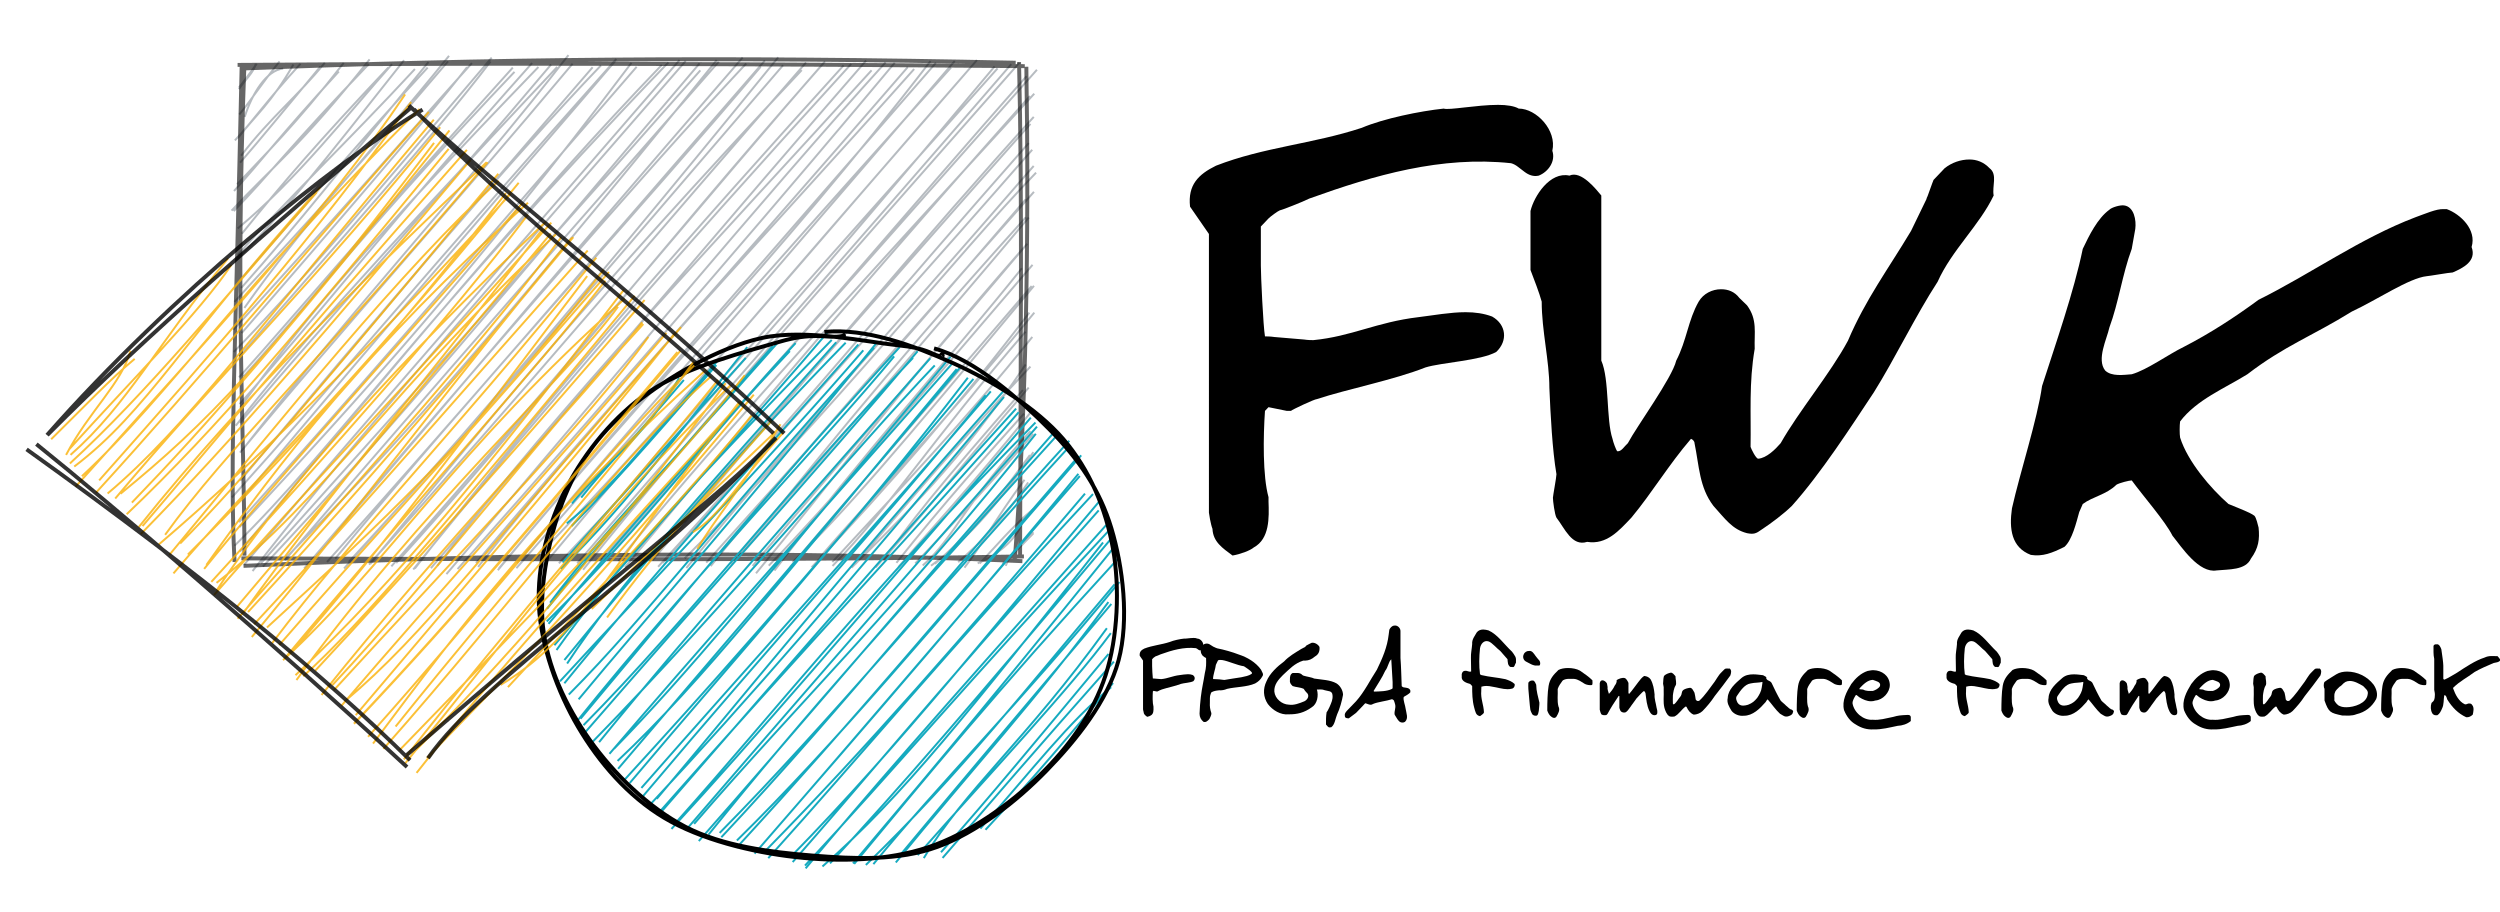 <?xml version="1.0" encoding="UTF-8" standalone="no"?>
<svg
   inkscape:export-ydpi="600"
   inkscape:export-xdpi="600"
   inkscape:version="1.1.1 (1:1.1+202109281949+c3084ef5ed)"
   sodipodi:docname="fwk_logo.svg"
   id="svg34"
   height="229.601"
   width="629.344"
   viewBox="0 0 629.344 229.601"
   version="1.1"
   xmlns:inkscape="http://www.inkscape.org/namespaces/inkscape"
   xmlns:sodipodi="http://sodipodi.sourceforge.net/DTD/sodipodi-0.dtd"
   xmlns="http://www.w3.org/2000/svg"
   xmlns:svg="http://www.w3.org/2000/svg"
   xmlns:rdf="http://www.w3.org/1999/02/22-rdf-syntax-ns#"
   xmlns:cc="http://creativecommons.org/ns#"
   xmlns:dc="http://purl.org/dc/elements/1.1/"><defs
   id="defs43" />
<sodipodi:namedview
   pagecolor="#ffffff"
   bordercolor="#666666"
   borderopacity="1"
   objecttolerance="10"
   gridtolerance="10"
   guidetolerance="10"
   inkscape:pageopacity="0"
   inkscape:pageshadow="2"
   inkscape:window-width="1813"
   inkscape:window-height="812"
   id="namedview36"
   showgrid="false"
   fit-margin-top="0"
   fit-margin-left="0"
   fit-margin-right="0"
   fit-margin-bottom="0"
   inkscape:zoom="1.8101934"
   inkscape:cx="341.39999"
   inkscape:cy="146.66941"
   inkscape:window-x="107"
   inkscape:window-y="144"
   inkscape:window-maximized="0"
   inkscape:current-layer="svg34"
   inkscape:pagecheckerboard="0" />
<!-- svg-source:excalidraw -->
<!-- payload-type:application/vnd.excalidraw+json -->
<!-- payload-version:2 -->
<!-- payload-start -->



eyJ2ZXJzaW9uIjoiMSIsImVuY29kaW5nIjoiYnN0cmluZyIsImNvbXByZXNzZWQiOnRydWUsImVuY29kZWQiOiJ4nM2VW0/bMFx1MDAxNMff+Vx1MDAxNFX2iiC+5GLeRmnRXHUwMDA0Y1xiXHUwMDFlypgm5CZu4+FcXFx1MDAxNDu0XHUwMDE54rvPcaBOu3QwsbHlwZLPxX/7+Jfj+53BwFF1wZyDgcOWXHUwMDExXHUwMDE1PC7pwtlt7HeslDzPtFx1MDAwYpq5zKsyMpGJUoU82N+3XHUwMDE5e1GetllMsJRlSuq4L3o+XHUwMDE43Juxo1OySNFsLphJMC4rXHUwMDA1XHUwMDAw2rSe5ZmRXHUwMDA1XHUwMDAwQlxmXGJcdTAwMDDBKoLLI62nWKzdMyoks57G5Fx1MDAwMD6Wi3pcdTAwMTSUp+r65nw5gtc3xyMrO+NCXFyqWrSHolFSlZ1NSVXmt2zCY5U06lx1MDAxYvZVnsx1XHRsVplX8yRjUq7l5Fx1MDAwNY24qrXNd1fGtlxiXHUwMDA3XHUwMDAza1k2XHUwMDAxvq1Ak1x1MDAwMD1vQ3qYi7xspN+55rPiU1x1MDAxYd3O9Vx1MDAwZbLYxoR+yIhvY1x1MDAxNk9cdTAwMDdcIraOXHTj80Q1Roj3SPezMZKZMlx1MDAwM1x1MDAxN2HPxVx1MDAwNNvDNYrFh9hcXPnXzTIltCxcdTAwMWXL4chm0tlts9FRy8tTuvE97PaTw4TghezlXHUwMDA2Q7iNXHUwMDFijFx1MDAwMkT0nsmLsfmU1uNJRNKbfHh1Nz7D1dXxcPhvsVx1MDAwMe5z3OhDrnGDIHpcdTAwMTU3wKN0OuvhXHUwMDA2e9tcdTAwMTCxXHUwMDE4IfhcdTAwMWNGxHchwVx1MDAxOHtvj5FiS9XHXHUwMDEwJGBcdTAwMWJDui1phDDwXt57jk69yP2YTT9XXHUwMDE3UMxKmi6uz/D/XHUwMDBlUVx1MDAxOFx1MDAwNmtcdTAwMTBBTF5cdTAwMDXRtuZcdTAwMDNDv4eawN/EhLguhCHptMQ/SYm9jDxTl/y7uWlcdTAwMTTu+Vx1MDAwMPtcYrdcdTAwMDNCa1FjmnJRr9XX4KRcdTAwMDXHk5NuMSRcdTAwMTM8Myt2fsQm9r3g81x1MDAwNjdHsNk6h4rr93TlVnnh/JLjmNM0z+Ledlxi/K0oey50XHUwMDEx+J1n9KK6+HayOKxOg2lQXHUwMDFj1/KEj+Tk7VCGPSiHzz6jYONcdTAwMTn1X/eMzujUdb2edlx1MDAxOPb1P/8nkkHgIVx1MDAxNIbQI39cdTAwMDXlXHUwMDE2XHUwMDE0PZqFXHUwMDFjWlx1MDAxNJeKqqYsLTZajMePiGeVXHUwMDEw7WLOXHUwMDFkZ4vDvtOar8HvYefhXHUwMDA3ZXGQfiJ9<!-- payload-end -->
<g
   stroke-opacity="0.6"
   fill-opacity="0.6"
   transform="translate(60,16)"
   id="g12">
  <path
     d="M 0,0 C 0,0 0,0 0,0 M 0,0 C 0,0 0,0 0,0 M 0.136,6.451 C 1.345,4.489 4.098,2.03 4.355,0.049 M 0.127,6.059 C 1.174,4.842 2.293,3.166 4.634,0.056 M 1.595,13.432 C 3.457,7.557 7.053,1.701 11.286,1.255 M 0.229,12.824 C 3.383,9.029 5.61,5.392 10.38,-0.538 M -0.084,18.717 C 4.394,12.912 8.257,10.003 13.863,0.236 M -0.862,19.343 C 4.238,13.824 6.887,9.637 15.646,0.054 M 0.7,23.185 C 8.185,13.407 15.156,8.033 21.759,-0.204 M 0.446,24.945 C 5.97,18.573 11.265,12.058 20.651,0.748 M -1.09,32.083 C 5.906,24.436 9.809,18.87 25.305,1.991 M -0.32,30.393 C 6.216,23.387 14.397,15.432 26.533,-0.168 M -1.709,37.019 C 8.255,26.26 15.703,20.843 33.04,-1.053 M -1.168,37.143 C 7.171,28.705 13.722,19.979 32.858,0.138 M -0.165,41.515 C 14.889,29.046 27.523,12.737 38.683,0.157 M 0.881,42.838 C 11.352,29.86 19.893,19.896 37.771,0.983 M -0.13,48.205 C 11.61,34.729 27.477,19.758 44.446,1.383 M -0.707,49.598 C 10.967,38.167 20.734,25.725 41.717,-0.838 M 0.72,56.492 C 14.871,40.626 27.435,24.551 47.852,-0.367 M 1.083,53.771 C 15.767,36.967 31.251,18.755 47.661,1.015 M 1.513,61.524 C 16.236,40.563 32.084,23.937 53.038,-1.945 M -0.964,60.006 C 9.552,48.198 21.894,35.738 52.803,-0.573 M 0.842,67.845 C 22.282,43.076 46.545,15.142 57.575,0.917 M -1.232,66.992 C 23.058,40.537 45.617,14.457 58.803,-0.113 M -1.144,72.598 C 13.773,57.336 29.262,39.057 63.779,-1.496 M 0.224,73.764 C 25.216,44.863 49.353,18.124 63.491,-0.507 M 1.354,78.73 C 17.93,60.287 35.108,38.189 69.521,2.096 M 0.183,78.99 C 16.24,61.032 31.881,42.184 69.094,1.011 M 0.443,86.64 C 16.534,64.356 31.406,46.594 75.541,0.867 M 0.315,85.723 C 20.605,62.842 38.819,39.213 73.949,-0.125 M -0.653,91.163 C 14.112,72.338 31.295,52.897 80.264,0.856 M 0.405,90.47 C 23.94,62.686 49.018,35.51 78.726,0.253 M 1.067,97.214 C 27.518,63.188 57.854,30.439 83.103,-2.127 M 0.41,97.94 C 26.083,66.853 53.389,36.802 84.144,0.04 M 0.473,104.999 C 33.361,65.665 68.62,24.011 91.284,0.471 M 0.962,104.338 C 25.27,75.758 47.727,48.798 89.19,0.931 M -1.603,109.212 C 24.138,80.61 46.77,53.082 95.149,-1.153 M 0.871,109.661 C 37.017,66.241 75.007,22.691 94.839,-0.592 M 0.292,116.688 C 30.561,84.115 59.115,52.665 98.971,-0.186 M 0.181,115.45 C 25.998,86.76 51.072,57.664 100.273,0.816 M -0.961,121.383 C 24.661,96.257 45.349,65.1 108.268,-0.295 M 0.394,122.852 C 37.701,77.775 75.048,33.092 106.595,0.352 M 3.58,127.762 C 23.822,101.715 47.064,74.619 112.616,-0.653 M 1.497,126.109 C 25.827,97.334 51.845,67.574 111.057,-0.865 M 5.722,125.772 C 46.793,79.962 87.731,34.087 116.302,1.714 M 6.184,126.626 C 38.503,92.33 68.988,55.366 116.113,-0.047 M 11.582,124.801 C 36.87,99.278 60.3,73.652 120.419,-0.87 M 11.701,125.021 C 37.439,95.077 62.061,66.537 120.925,-0.436 M 18.896,124.578 C 45.385,94.106 71.997,61.843 126.964,-1.53 M 16.561,127.118 C 59.097,77.398 101.201,28.429 127.859,-0.018 M 24.392,124.6 C 60.19,81.294 102.429,35.303 131.487,0.815 M 22.326,125.47 C 53.547,90.616 86.043,52.753 132.552,-0.765 M 26.606,127.108 C 51.612,99.133 76.497,71.514 135.909,-1.574 M 27.828,125.425 C 65.786,84.206 103.675,39.19 137.128,0.426 M 33.193,125.985 C 61.903,91.167 87.59,59.262 141.832,1.646 M 32.885,126.125 C 70.68,84.031 106.587,41.292 142.915,-0.268 M 39.739,125.732 C 72.668,89.534 102.762,50.519 147.352,-0.127 M 38.522,126.57 C 80.9,78.622 121.502,29.32 147.667,-0.53 M 44.42,127.126 C 77.883,83.707 115.798,40.802 152.372,0.463 M 44.032,127.366 C 75.568,88.341 106.873,52.031 154.283,0.092 M 50.089,126.415 C 82.918,83.648 118.356,46.891 159.414,1.7 M 48.476,127.026 C 86.702,82.607 125.345,36.784 158.022,-0.746 M 52.38,128.525 C 92.022,82.147 131.992,33.85 162.931,-0.301 M 55.186,127.258 C 98.742,78.261 142.219,27.422 165.226,-0.194 M 60.355,126.714 C 95.25,82.308 135.011,40.905 170.123,1.384 M 59.822,125.721 C 87.469,92.716 116.305,61.327 168.534,0.869 M 65.322,127.543 C 98.315,87.252 135.978,49.234 174.242,-0.618 M 65.596,127.087 C 91.848,95.48 119.602,64.262 175.607,-0.182 M 70.144,125.781 C 96.684,93.809 125.453,61.069 179.412,1.001 M 69.988,127.037 C 110.106,81.399 149.484,35.171 180.341,-0.639 M 74.054,125.378 C 110.073,88.197 143.998,46.942 185.94,-0.869 M 75.963,127.334 C 116.179,79.034 156.6,32.935 185.589,-0.476 M 81.966,126.362 C 104.326,98.752 126.137,73.941 191.124,1.218 M 80.696,125.809 C 109.884,94.91 137.125,64.356 190.379,0.728 M 85.291,125.822 C 122.311,82.874 158.227,42.278 194.57,0.162 M 86.784,127.435 C 114.947,92.4 142.479,61.148 196.631,-0.225 M 91.242,124.797 C 123.187,89.812 157.598,50.401 201.035,1.56 M 90.969,126.322 C 131.722,80.428 171.504,33.641 198.411,3.185 M 95.655,125.262 C 117.634,98.173 142.043,71.337 200.364,7.583 M 97.354,126.78 C 130.597,86.876 164.528,47.164 199.271,8.174 M 104.295,125.018 C 139.738,82.981 175.481,40.622 200.238,13.428 M 102.124,125.319 C 132.573,91.357 162.813,56.358 199.406,15.185 M 105.674,126.677 C 137.613,91.707 164.851,58.654 198.959,20.024 M 106.764,125.711 C 142.526,86.697 177.464,47.328 199.843,21.704 M 112.357,124.553 C 149.622,87.675 181.171,47.78 200.821,27.462 M 112.777,126.991 C 139.97,93.863 167.121,64.059 200.22,25.774 m -82.438,99.869 c 20.404,-22.749 40.279,-44.585 80.427,-91.445 m -79.306,92.325 c 23.425,-29.124 47.248,-55.507 81.385,-94.23 m -74.723,92.229 C 143.346,102.929 159.59,81.552 198.25,38.702 M 123.839,125.987 C 149.317,96.963 175.579,66.635 198.973,38.761 m -68.654,89.563 c 18.23,-21.934 37.306,-47.758 67.308,-81.879 m -68.17,80.017 c 24.711,-29.362 49.997,-58.353 69.139,-81.107 m -63.634,82.283 c 22.061,-29.091 44.685,-54.157 62.277,-76.097 M 133.52,126.406 C 149.947,109.51 164.369,92.132 199.931,50.667 m -60.399,74.817 c 12.756,-12.246 25.812,-27.409 60.756,-69.531 m -61.381,70.779 c 23.214,-27.419 45.358,-52.602 60.804,-70.724 m -53.213,68.203 c 14.487,-16.949 28.266,-30.136 53.881,-61.513 m -56.054,64.103 c 19.448,-20.483 38.229,-42.234 54.798,-64.102 m -49.549,63.778 c 14.62,-14.986 25.509,-32.342 48.598,-58.98 M 149.532,125.488 c 16.561,-18.001 33.084,-35.077 50.34,-56.668 m -45.499,58.077 c 13.382,-13.291 27.143,-26.33 43.825,-51.145 m -42.798,50.18 c 12.822,-15.008 24.641,-29.189 44.004,-49.652 m -36.901,48.971 c 5.416,-8.444 13.807,-18.836 35.008,-43.05 m -37.102,44.634 c 10.517,-11.303 20.003,-23.703 38.551,-45.268 m -33.3,44.115 c 11.113,-14.05 24.845,-29.495 32.125,-37.561 m -31.629,38.63 c 8.588,-9.942 17.144,-19 33.929,-39.714 m -27.8,39.314 c 7.838,-6.819 11.181,-16.503 27.124,-33.827 M 170.41,125.837 c 8.095,-8.524 15.917,-16.714 29.712,-32.622 m -25.748,33.196 c 10.106,-7.313 17.826,-16.775 25.764,-28.595 m -24.804,28.107 c 6.191,-5.496 11.072,-9.691 23.94,-27.38 m -16.482,28.367 c 4.255,-5.5 7.526,-11.891 15.119,-22.137 m -16.707,20.732 c 6.222,-5.365 11.654,-11.145 17.626,-20.059 M 186.122,125.806 c 6.82,-2.875 11.302,-8.12 11.469,-11.708 m -10.956,11.754 c 3.807,-4.04 8.221,-9.347 13.536,-13.761 m -6.994,14.355 c 0.798,-2.27 3.012,-4.912 7,-8.441 m -7.848,7.972 c 2.727,-2.219 5.021,-4.962 7.788,-7.677"
     stroke="#868e96"
     stroke-width="0.5"
     fill="none"
     id="path8" />
  <path
     d="M 0.402,1.262 C 61.886,-1.189 122.329,-1.799 195.687,-0.206 M -0.19,0.339 C 43.873,0.036 85.133,-0.247 197.976,0.656 m 0.393,0.149 C 199.079,43.885 198.269,88.786 195.461,124.884 M 196.532,-0.371 C 197.337,34.783 196.931,67.336 196.79,124.276 m 0.581,0.991 C 124.762,121.903 48.769,124.278 1.302,126.447 M 197.76,124.075 c -52.007,0.827 -103.847,0.852 -196.994,0.487 M 1.539,123.875 C 1.466,90.924 -0.749,60.263 1.538,-0.08 M -0.956,125.471 C -2.216,100.52 -0.725,73.137 0.841,0.47"
     stroke="#000000"
     stroke-width="1"
     fill="none"
     id="path10" />
</g>
<g
   transform="translate(136,84)"
   id="g18">
  <path
     d="m 27.486,14.618 c 0,0 0,0 0,0 m 0,0 c 0,0 0,0 0,0 M 7.988,42.746 C 15.178,33.686 26,26.599 34.956,11.178 M 10.317,41.263 C 16.841,33.042 22.69,27.554 36.151,11.655 M 6.679,47.757 C 18.02,38.497 25.001,30.001 44.525,6.971 M 7.892,48.432 C 21.155,35.019 33.92,19.887 44.341,7.907 M 5.166,59.21 C 22.603,42.27 36.658,22.533 52.109,3.376 M 5.64,57.597 C 18.398,42.92 32.277,27.86 51.734,6.092 M 2.487,67.724 C 15.795,49.799 32.678,33.109 59.601,2.466 M 1.704,69.252 C 14.687,52.881 28.983,36.872 58.517,3.112 M 1.642,72.435 C 25.848,48.701 44.266,23.651 64.294,2.363 M 2.086,73.03 C 23.539,47.587 45.498,22.768 62.831,4.382 M 4.095,79.637 C 17.103,61.361 33.892,42.137 73.375,1.578 M 3.561,78.426 C 28.231,49.351 54.642,20.595 72.677,-0.748 M 6.771,83.035 C 20.074,62.89 36.321,45.048 74.504,2.167 M 6.079,82.154 C 28.611,54.407 53.149,26.538 76.891,2.272 M 4.968,87.515 C 31.754,58.431 57.748,31.531 81.327,4.184 M 6.074,88.006 C 26.102,63.331 48.207,38.819 80.075,2.728 M 9.662,92.047 C 26.19,72.033 45.929,50.301 84.519,2.503 M 7.189,90.847 C 27.319,70.61 44.801,46.838 84.038,3.559 M 8.98,97.897 C 39.85,59.514 71.42,27.109 89.093,5.715 M 10.147,96.925 C 35.757,66.321 59.331,37.382 90.513,3.356 M 10.888,98.555 C 37.505,71.667 60.829,40.822 93.836,6.092 M 10.844,100.89 C 40.605,66.557 69.481,34.688 95.003,4.406 M 13.252,102.668 C 47.2,67.901 79.018,29.205 99.311,7.989 M 14.823,102.821 C 38.874,73.217 65.508,43.446 98.184,6.2 M 18.587,104.485 C 36.461,86.185 53.726,65.325 103.294,5.801 M 17.424,105.766 C 39.367,80.089 60.658,56.215 103.753,7.477 M 19.467,107.554 C 41.102,87.198 59.727,62.903 104.836,8.906 M 19.602,109.531 C 42.689,82.358 66.541,54.719 105.892,8.264 M 22.52,113.127 C 50.833,79.575 79.223,48.1 107.64,11.087 M 21.327,112.181 C 40.763,90.895 61.435,68.078 109.052,11.389 M 25.903,116.383 C 57.739,78.585 87.259,46.2 112.119,15.473 M 25.464,114.355 C 53.164,82.723 82.452,50.707 113.422,14.518 M 29.326,117.1 C 51.266,91.173 72.753,64.003 116.807,14.229 M 27.212,119.032 C 52.994,91.45 76.356,64.339 116.741,15.939 M 30.089,120.332 C 63.597,82.209 99.173,44.363 120.452,19.759 M 30.535,120.301 C 64.142,81.6 97.189,43.651 119.796,18.856 M 34.548,122.621 C 59,95.291 80.964,66.789 124.669,22.362 M 33.04,124.67 C 54.628,101.145 74.263,78.242 123.489,21.14 M 38.74,123.398 C 64.029,94.078 93.045,65.437 124.754,25.203 M 37.012,124.556 C 60.217,97.623 82.357,71.979 125.051,23.397 M 39.916,127.723 C 63.678,100.92 85.037,75.098 129.001,25.217 M 42.347,126.124 C 66.236,96.389 92.24,67.335 129.764,25.96 M 45.164,125.681 C 72.822,97.689 99.172,65.464 133.507,28.082 M 45.583,126.77 C 76.961,93.308 106.394,56.118 133.177,26.961 M 49.505,127.581 C 74.48,103.06 97.95,74.726 136.177,30.627 M 49.404,129.422 C 78.51,97.74 103.557,67.826 135.515,30.829 M 53.953,130.895 C 84.419,95.899 111.326,64.67 135.472,35.284 M 55.104,129.565 C 85.823,94.295 115.634,59.002 135.835,35.836 M 56.922,129.947 C 81.837,104.562 105.571,77.391 137.13,40.265 M 57.405,132.031 C 80.902,105.987 101.913,80.504 139.149,40.373 M 62.915,131.836 C 91.005,103.225 115.925,71.444 140.912,42.01 M 63.543,133.007 C 79.214,115.251 94.465,96.396 140.579,44.486 M 66.647,133.899 C 88.636,110.271 108.467,86.673 143.325,49.376 M 66.808,134.601 C 81.948,116.463 96.819,99.344 142.489,48.156 M 71.046,134.122 C 91.56,116.128 107.486,95.676 141.682,52.564 M 72.943,133.34 C 90.781,114.001 107.848,94.354 143.945,51.332 M 78.723,133.357 C 92.34,117.184 107.207,99.912 144.822,53.312 M 79.024,133.485 C 96.932,111.924 114.018,90.905 145.846,56.203 M 81.969,133.737 C 105.531,111.005 122.995,88.524 144.577,63.107 M 83.864,133.536 C 100.945,112.636 119.701,94.271 145.798,62.515 M 89.507,133.117 C 108.451,109.906 125.099,91.899 143.024,67.563 M 90.17,131.77 c 15.872,-19.069 33.113,-39.461 53.597,-63.732 M 96.554,132.015 C 106.796,114.916 122.177,102.524 142.639,74.148 M 95.009,131.275 C 113.493,110.359 133.414,89.308 143.644,75.384 m -42.759,55.165 c 12.915,-14.648 22.906,-26.767 42.166,-49.919 M 101.282,131.978 c 11.581,-13.399 23.137,-26.906 43.122,-49.424 m -33.606,42.027 c 13.146,-14.824 22.244,-26.905 32.927,-35.583 m -31.633,35.888 c 7.696,-8.304 15.546,-16.913 32.1,-36.94"
     stroke="#15aabf"
     stroke-width="0.5"
     fill="none"
     id="path14" />
  <path
     d="M 71.524,-0.44 C 81.971,-1.45 93.866,2.913 103.883,7.399 c 10.017,4.486 21.029,11.306 27.742,19.076 6.713,7.769 10.753,17.624 12.535,27.541 1.782,9.917 1.25,22.415 -1.844,31.962 -3.094,9.547 -9.283,18.103 -16.72,25.319 -7.438,7.216 -17.683,14.567 -27.905,17.978 -10.221,3.411 -22.342,3.721 -33.424,2.487 C 53.185,130.528 40.318,127.325 31.2,121.873 22.081,116.421 14.81,107.955 9.554,99.05 4.299,90.145 0.151,78.498 -0.333,68.442 -0.817,58.386 2,47.7 6.65,38.715 11.299,29.729 18.614,20.648 27.562,14.53 36.511,8.413 52.51,4.303 60.341,2.009 68.173,-0.284 71.907,0.938 74.549,0.77 77.192,0.603 76.439,0.01 76.196,1.005 M 99.129,3.708 C 109.411,6.489 120.719,16.515 128.162,24.068 c 7.443,7.553 12.723,15.265 15.626,24.96 2.903,9.695 4.516,23.047 1.79,33.211 -2.726,10.164 -10.542,19.949 -18.148,27.775 -7.606,7.826 -17.674,15.623 -27.487,19.184 -9.814,3.561 -20.832,3.021 -31.395,2.18 C 57.985,130.537 45.913,129.005 36.565,124.152 27.217,119.299 18.445,110.697 12.462,102.261 6.479,93.824 1.698,83.787 0.667,73.532 -0.364,63.278 2.404,50.063 6.276,40.736 10.147,31.409 15.65,24.177 23.896,17.569 32.141,10.962 44.736,3.535 55.75,1.091 66.765,-1.353 82.56,2.159 89.983,2.908 c 7.423,0.749 8.503,2.252 10.307,2.678 1.804,0.425 0.777,-0.824 0.515,-0.125"
     stroke="#000000"
     stroke-width="1"
     fill="none"
     id="path16" />
</g>
<g
   transform="matrix(1.114,0,0,1.172,296.46,-6.968)"
   id="g22">
  <g
     aria-label="FWK"
     id="text20"
     style="font-size:138.615px;font-family:Virgil, 'Segoe UI Emoji';white-space:pre">
    <path
       d="m 7.067,116.067 c 0,0.133 0.4,2.533 0.8,3.467 0.133,2.8 2.267,4.133 4.533,5.733 1.733,-0.267 4,-1.067 4.8,-1.733 3.6,-1.867 3.467,-6.4 3.333,-9.867 v -0.933 c -1.333,-4.533 -1.2,-13.067 -0.8,-18.533 l 0.8,-0.8 4.133,0.8 h 0.933 c 0.267,-0.267 5.333,-2.533 5.867,-2.533 6.8,-2.133 17.467,-4.133 24.533,-6.8 3.6,-1.067 12.533,-1.467 16,-3.333 2.667,-2.4 2.267,-5.867 -0.933,-7.6 -1.867,-0.667 -3.867,-0.933 -6,-0.933 -3.467,0 -7.2,0.667 -10.667,1.067 -9.467,1.067 -15.067,4.133 -23.733,4.933 -0.4,0 -1.2,0 -2.133,-0.133 L 21.867,78.333 C 20.933,78.2 20.133,78.2 19.733,78.2 19.333,76.067 18.8,65.133 18.8,63 v -8.4 l 1.733,-1.733 c 0.4,-0.4 2.133,-1.6 2.533,-1.733 0.267,0 5.333,-1.867 6.667,-2.533 14.8,-5.067 29.867,-9.2 45.6,-7.6 0.533,0.133 1.067,0.4 1.6,0.8 l 1.467,1.067 c 0.933,0.667 2,1.067 3.2,0.8 2.133,-0.8 3.867,-3.067 3.067,-5.333 1.067,-4.4 -3.6,-9.067 -7.6,-9.067 -0.933,-0.533 -2.667,-0.8 -4.667,-0.8 -4.8,0 -11.2,1.2 -12.267,0.8 -5.333,0.533 -13.6,2.133 -18.533,4.133 -11.067,3.467 -22.133,4.133 -32.933,8.133 -4,1.867 -6.4,4.133 -5.867,8.8 l 4.267,5.867 z"
       style="font-size:133.333px;font-family:Virgil;-inkscape-font-specification:'Virgil, Normal'"
       id="path6669" />
    <path
       d="m 84.8,112.867 c 0,0.667 0.4,3.6 0.8,4.267 1.867,2.267 3.467,6.267 6.933,5.2 4.4,0.667 7.2,-2.4 10,-5.2 4.667,-5.333 8.4,-11.333 13.467,-16.933 0.4,0.133 0.8,0.533 0.8,0.933 1.067,4.933 1.067,9.467 4.267,13.467 2.667,2.8 4.267,5.067 7.6,5.867 1.467,0.267 2,0.133 3.333,-0.8 2.133,-1.333 4.933,-3.333 6.8,-5.067 6.533,-6.933 13.333,-16.933 18.533,-24.4 4.667,-7.067 9.467,-16.533 14.4,-23.733 3.2,-6.8 9.467,-12.133 12.667,-18.533 -0.4,-2 0.933,-4.533 -0.933,-5.867 -1.333,-1.333 -2.933,-1.867 -4.533,-1.867 -2,0 -4,0.667 -5.6,1.867 l -2.533,2.533 c 0,0 -0.133,0.4 -0.267,0.667 l -1.067,2.8 c -0.133,0.267 -0.267,0.533 -0.267,0.667 l -3.467,6.8 c -5.2,8.267 -10.267,14.667 -14.267,23.6 -4,7.067 -11.067,15.067 -15.2,22 -1.2,1.333 -3.2,3.2 -5.067,3.333 -0.533,0 -1.6,-2.133 -1.733,-2.533 0.133,-7.2 -0.4,-13.733 0.933,-21.067 -0.133,-3.467 0.667,-6.267 -1.733,-9.333 l -1.733,-1.6 c -1.067,-1.333 -2.533,-1.867 -4.133,-1.867 -2,0 -4,0.933 -5.067,2.667 -2.4,4 -2.667,8.267 -5.067,12.667 -0.933,3.733 -8.933,14.133 -10.933,17.733 -0.8,0.667 -1.467,1.867 -2.4,1.733 -0.267,-0.267 -0.933,-2 -1.067,-2.667 C 96.8,96.067 97.6,87.4 95.733,83.4 V 47.934 c -1.067,-1.2 -4.533,-5.467 -7.2,-4.267 -4.4,-0.933 -8,4.4 -8.8,7.6 v 12.667 c 0.8,2 2,4.933 2.533,6.8 0,6.267 1.733,12.667 1.733,18.533 0.267,5.867 0.667,13.333 1.6,18.533 0,0.667 -0.8,4.667 -0.8,5.067 z"
       style="font-size:133.333px;font-family:Virgil;-inkscape-font-specification:'Virgil, Normal'"
       id="path6671" />
    <path
       d="m 215.599,109.133 c 2.667,3.467 7.6,8.8 9.2,11.867 2.133,2.533 6,8.133 10,7.467 2.667,-0.267 6.533,0 7.733,-2.533 1.733,-2.267 2,-4.133 1.733,-6.667 -0.133,-0.533 -0.533,-2.133 -0.933,-2.533 -1.067,-0.8 -4.267,-1.867 -5.867,-2.533 -4,-3.333 -9.2,-9.067 -10.933,-14.267 -0.133,-0.667 -0.133,-2.667 0,-3.467 3.733,-4.667 10,-7.067 15.2,-10.133 8.4,-6.133 14.8,-8.267 23.6,-13.467 5.733,-2.533 12.933,-7.2 16.933,-7.6 0.4,0 5.2,-0.8 5.867,-0.8 2.267,-0.933 5.467,-2.4 4.267,-5.467 1.2,-3.733 -2.533,-7.067 -5.6,-8.133 h -0.667 c -1.6,-0.133 -4.4,1.067 -6.4,1.733 -12.533,4.533 -23.6,12.133 -35.467,17.733 -5.333,3.733 -10.933,7.2 -16.933,10.133 -3.467,1.6 -8.267,4.933 -11.733,5.867 -1.867,0.133 -4.533,0.533 -6,-0.8 -2,-2.4 0.4,-6.8 0.933,-9.2 2.133,-5.467 2.933,-11.467 5.067,-16.933 l 0.8,-4.267 c 0.267,-1.867 -0.267,-4.8 -2.533,-5.067 -0.8,-0.133 -2.8,0.4 -3.333,0.933 -2.667,1.867 -4.533,5.467 -6,8.4 -2,9.2 -6.133,20.4 -9.2,29.467 -1.067,7.2 -4.933,18.4 -6.8,26.267 -0.667,4.4 -0.133,8.4 4.267,10 2.667,0.4 4.8,-0.4 7.6,-1.733 1.733,-1.467 2.667,-5.2 3.333,-7.467 l 0.8,-1.733 c 2.267,-1.6 5.333,-2 7.6,-4.133 0.667,-0.4 2.933,-0.933 3.467,-0.933 z"
       style="font-size:133.333px;font-family:Virgil;-inkscape-font-specification:'Virgil, Normal'"
       id="path6673" />
  </g>
</g>
<g
   stroke-opacity="0.8"
   fill-opacity="0.8"
   transform="translate(10,26)"
   id="g28">
  <path
     d="m 0.26,83.701 c 0,0 0,0 0,0 m 0,0 c 0,0 0,0 0,0 M 6.631,88.521 C 12.378,77.539 20.731,70.434 22.833,62.279 M 2.881,84.577 C 11.497,76.088 17.975,69.233 23.905,64.345 M 7.754,88.51 C 22.207,75.801 29.617,60.564 47.408,39.057 M 7.286,87.25 C 22.993,69.79 40.289,52.673 48.246,40.663 M 8.693,91.453 C 27.178,77.413 35.853,59.829 70.607,21.124 M 7.596,90.676 C 27.009,72.814 45,50.758 69.711,22.421 M 9.04,96.504 C 43.869,57.732 72.537,26.809 91.973,-2.226 M 10.613,93.883 C 32.826,73.223 50.241,46.331 95.641,1.413 M 14.967,94.929 C 45.665,60.302 68.97,33.827 93.505,-0.311 M 14.132,98.061 C 40.879,68.751 65.276,39.259 97.942,2.184 M 17.09,98.235 C 36.827,81.652 54.013,57.635 99.203,4.123 M 19.006,99.499 C 44.252,69.349 70.194,43.966 100.813,6.024 M 20.351,98.288 C 41.783,80.779 57.024,65.511 99.27,9.967 M 23.205,100.524 C 41.973,81.09 60.821,59.651 103.142,6.847 M 21.893,103.447 c 23.408,-22.335 42.679,-45.43 81.06,-91.982 M 25.883,106.437 C 41.764,87.907 56.075,69.843 107.528,11.718 M 24.932,106.679 C 52.531,72.084 84.748,41.45 112.48,14.859 M 25.436,108.451 C 49.666,83.748 71.804,57.616 108.411,14.314 M 32.631,113.695 C 60.954,79.423 91.448,41.354 115.558,19.503 M 31.569,108.63 C 47.339,86.821 68.437,67.23 112.752,14.843 M 29.98,111.064 C 54.549,90.03 79.191,65.843 118.595,22.737 M 35.354,110.823 C 51.57,94.305 68.786,73.893 115.448,17.74 M 33.667,118.347 C 53.498,94.888 76.946,73.568 120.571,20.016 M 37.295,113.605 C 62.197,88.694 87.237,61.153 117.387,22.601 M 41.956,116.217 C 60.195,90.674 82.119,61.761 122.918,25.032 M 41.391,117.213 C 57.006,97.93 78.058,74.721 121.515,25.122 M 44.557,122.585 C 61.465,96.902 90.897,64.44 127.39,29.841 M 43.198,120.483 c 29.303,-32.061 59.862,-66.245 79.7,-92.448 M 44.507,120.725 C 71.381,99.9 89.857,70.658 129.941,32.988 M 43.889,123.789 C 66.988,97.281 90.745,72.774 128.781,30.049 M 51.385,128.155 C 72.488,98.686 97.229,69.95 126.6,31.628 M 49.665,126.733 C 76.45,95.17 104.107,62.018 128.657,32.781 M 49.813,129.742 C 83.796,91.209 114.729,56.346 131.343,33.659 M 52.438,128.066 C 70.75,108.093 91.632,85.197 134.322,33.703 M 53.392,134.355 C 80.298,102.006 107.464,65.596 133.973,33.838 M 53.959,131.153 C 81.233,101.881 108.335,70.167 137.942,37.07 M 57.207,131.971 C 84.804,106.699 108.888,84.764 141.989,41.914 M 58.503,135.89 C 79.28,108.429 100.484,87.498 140.117,38.862 M 63.039,138.556 C 86.741,111.715 110.822,78.846 137.813,43.501 M 60.278,136.4 C 81.804,111.508 103.361,88.643 143.281,42.478 M 61.244,140.19 C 86.797,116.919 104.826,86.98 147.278,49.189 M 61.487,139.965 C 94.547,100.29 125.588,66.401 142.397,44.651 M 64.628,145.191 C 95.819,102.171 133.29,68.36 145.579,51.194 M 64.387,143.97 C 90.124,119.777 111.628,93.329 147.077,46.916 M 66.322,144.238 c 14.446,-12.965 36.407,-38.863 83.442,-95.771 M 69.355,142.833 C 95.035,115.211 125.015,81.366 152.269,49.525 M 73.652,146.501 C 100.156,118.137 125.853,83.89 151.952,55.571 M 70.951,148.951 C 102.246,109.683 136.41,74.984 151.669,55.147 M 74.024,147.762 C 103.865,115.102 138.673,79.152 153.216,58.808 M 75.979,151.63 C 100.209,123.159 123.383,98.32 157.776,57.797 M 76.789,150.542 C 97.255,133.287 110.617,114.201 161.452,56.344 M 79.548,154.028 C 109.86,118.192 141.768,81.069 159.961,57.779 M 79.124,156.225 C 107.218,126.572 127.377,102.111 161.254,62.332 M 79.137,156.087 c 26.52,-27.941 51.613,-58.111 81.388,-93.468 M 83.905,161.184 C 107.268,129.989 126.23,104.477 167.791,67.038 M 82.657,159.476 C 113.925,124.579 142.922,86.821 164.762,66.008 M 89.582,156.902 c 30.852,-38.515 59.491,-70.139 75.098,-91.935 M 86.513,162.526 C 118.922,125.942 146.405,88.385 169.026,68.736 M 92.054,166.105 C 117.664,134.646 139.599,105.168 173.865,70.989 M 91.666,165.167 C 119.605,129.385 148.508,97.004 170.787,69.628 M 90.545,162.88 C 119.415,133.023 154.759,97.378 177.486,68.458 M 93.696,163.866 C 116.261,141.061 139.499,115.281 172.699,70.487 M 97.477,164.8 C 114.562,147.102 134.171,127.884 179.76,73.346 M 94.867,168.565 c 25.409,-32.42 53.857,-62.286 81.791,-93.54 m -60.629,71.39 c 20.805,-12.383 29.678,-33.355 60.165,-71.3 m -58.328,71.861 c 25.276,-27.339 48.789,-52.519 61.346,-68.416 m -40.246,48.731 c 13.142,-12.97 28.3,-27.564 47.125,-45.465 m -43.266,47.618 c 12.673,-17.584 28.165,-34.521 41.421,-49.511 m -18.688,32.287 c 4.411,-7.705 10.311,-13.951 20.924,-31.424 m -22.056,27.165 c 6.742,-4.019 11.558,-12.614 22.683,-24.988"
     stroke="#fab005"
     stroke-width="0.5"
     fill="none"
     id="path24" />
  <path
     d="M 94.193,1.503 C 120.54,28.834 149.443,50.102 184.733,83.102 M 92.923,0.555 C 118.045,23.6 145.798,43.867 187.416,83.084 m -2.122,1.097 C 151.207,120.148 111.989,144.586 97.737,164.862 M 185.382,84.206 c -14.844,15.524 -37.516,31.607 -93.351,80.177 m 1.193,0.988 C 72.131,144.435 42.559,119.977 -3.304,87.116 M 92.464,167.09 C 57.108,134.404 19.046,101.81 -0.844,85.802 M 1.833,83.534 C 33.147,48.02 73.667,15.251 96.377,1.596 M 1.937,83.488 C 27.146,58.12 56.623,32.791 93.634,0.955"
     stroke="#000000"
     stroke-width="1"
     fill="none"
     id="path26" />
</g>
<g
   transform="matrix(1.114,0,0,1.172,309.862,31.996)"
   id="g22-8">
  <g
     aria-label="FPGA firmware framework"
     id="text20-1"
     style="font-size:138.615px;font-family:Virgil, 'Segoe UI Emoji';white-space:pre">
    <path
       d="m -19.853,125.055 c 0,0.023 0.07,0.444 0.14,0.607 0.023,0.49 0.397,0.724 0.794,1.004 0.303,-0.047 0.7,-0.187 0.84,-0.303 0.63,-0.327 0.607,-1.121 0.584,-1.727 v -0.163 c -0.233,-0.794 -0.21,-2.288 -0.14,-3.245 l 0.14,-0.14 0.724,0.14 h 0.163 c 0.047,-0.047 0.934,-0.444 1.027,-0.444 1.191,-0.374 3.058,-0.724 4.295,-1.191 0.63,-0.187 2.194,-0.257 2.801,-0.584 0.467,-0.42 0.397,-1.027 -0.163,-1.331 -0.327,-0.117 -0.677,-0.163 -1.05,-0.163 -0.607,0 -1.261,0.117 -1.868,0.187 -1.657,0.187 -2.638,0.724 -4.155,0.864 -0.07,0 -0.21,0 -0.374,-0.023 l -1.167,-0.093 c -0.163,-0.023 -0.303,-0.023 -0.374,-0.023 -0.07,-0.374 -0.163,-2.288 -0.163,-2.661 v -1.471 l 0.303,-0.303 c 0.07,-0.07 0.374,-0.28 0.444,-0.303 0.047,0 0.934,-0.327 1.167,-0.444 2.591,-0.887 5.229,-1.611 7.984,-1.331 0.093,0.023 0.187,0.07 0.28,0.14 l 0.257,0.187 c 0.163,0.117 0.35,0.187 0.56,0.14 0.374,-0.14 0.677,-0.537 0.537,-0.934 0.187,-0.77 -0.63,-1.587 -1.331,-1.587 -0.163,-0.093 -0.467,-0.14 -0.817,-0.14 -0.84,0 -1.961,0.21 -2.148,0.14 -0.934,0.093 -2.381,0.374 -3.245,0.724 -1.938,0.607 -3.875,0.724 -5.766,1.424 -0.7,0.327 -1.121,0.724 -1.027,1.541 l 0.747,1.027 z"
       style="font-size:23.344px;font-family:Virgil;-inkscape-font-specification:'Virgil, Normal'"
       id="path6731" />
    <path
       d="m -6.781,122.3 c -0.163,1.401 -0.257,2.358 -0.303,3.688 0,0.747 0.327,1.307 0.887,1.751 0.56,0.187 0.957,-0.21 1.331,-0.584 0.163,-0.35 0.514,-0.864 0.444,-1.307 -0.28,-0.77 -0.374,-1.401 -0.327,-2.218 0.047,-0.724 -0.093,-1.261 0.187,-1.914 0.023,-0.093 0.117,-0.28 0.14,-0.303 0.537,-0.303 1.074,-0.374 1.774,-0.444 0.56,0.047 1.214,-0.07 1.774,-0.303 1.961,-0.444 4.459,-0.374 6.35,-1.167 0.7,-0.373 1.237,-0.817 1.611,-1.494 0.42,-0.514 -0.07,-0.934 -0.28,-1.471 -1.214,-1.611 -3.128,-2.661 -5.019,-3.245 -1.447,-0.537 -3.362,-1.05 -4.879,-1.331 -0.07,0 -0.56,-0.21 -0.747,-0.303 -0.07,0 -0.257,-0.117 -0.28,-0.14 -0.093,-0.047 -0.7,-0.397 -0.747,-0.444 -0.187,-0.093 -0.374,-0.14 -0.584,-0.14 -0.77,0 -1.494,0.654 -1.354,1.471 -0.07,0.42 0.163,0.864 0.467,1.191 0.187,0.163 0.467,0.327 0.724,0.444 0.047,1.214 0.047,2.054 -0.28,3.245 -0.28,1.774 -0.677,3.245 -0.887,5.019 z m 2.755,-3.735 c -0.047,-0.817 0.56,-2.264 0.63,-3.058 0.07,-0.07 0.327,-0.724 0.444,-0.887 0.21,-0.303 0.724,-0.117 1.027,-0.14 1.354,0.21 3.338,1.121 4.879,1.331 0.35,0.233 1.447,0.864 1.774,1.307 0.023,0.023 0.023,0.28 0,0.303 -0.724,0.467 -1.494,0.56 -2.358,0.747 -1.284,0.163 -2.568,0.397 -3.852,0.584 -0.84,-0.093 -1.471,-0.187 -2.311,-0.187 z"
       style="font-size:23.344px;font-family:Virgil;-inkscape-font-specification:'Virgil, Normal'"
       id="path6733" />
    <path
       d="m 21.629,125.685 c -0.14,0.794 -0.163,1.821 -0.14,2.638 0.233,0.21 0.514,0.724 0.887,0.607 0.07,0 0.28,-0.023 0.303,-0.023 0.817,-0.537 0.934,-1.914 1.331,-2.778 0.584,-1.121 1.121,-2.988 1.331,-4.202 -0.023,-0.957 -0.654,-1.961 -1.494,-2.451 -1.401,-0.747 -3.315,-0.77 -5.019,-1.027 -0.397,-0.233 -1.844,-0.444 -2.358,-0.607 -0.023,0 -0.233,-0.07 -0.303,-0.14 -0.607,-0.654 -1.447,-0.397 -2.218,-0.444 -0.537,0.257 -0.63,0.794 -0.607,1.401 -0.093,0.7 0.14,0.934 0.607,1.401 0.817,0.28 1.704,0.233 2.521,0.607 0.21,0.373 0.56,0.724 0.864,1.027 0.42,0.63 -0.117,1.354 -0.724,1.634 -1.144,0.444 -2.358,0.91 -3.548,0.724 -1.494,-0.047 -3.081,-1.237 -3.245,-2.801 -0.093,-1.494 0.887,-2.545 1.938,-3.548 1.494,-1.307 2.638,-2.521 4.575,-3.105 h 0.444 c 0.887,-0.047 1.471,-0.28 2.218,-0.887 0.84,-0.444 1.121,-1.167 1.027,-2.054 -0.327,-0.56 -1.097,-1.004 -1.774,-0.887 -0.117,0.047 -1.004,0.467 -1.191,0.584 l -0.28,0.303 c -0.093,0.047 -0.84,0.397 -0.887,0.444 -1.307,0.77 -2.825,1.587 -3.852,2.661 -1.541,1.074 -3.245,2.568 -3.992,4.272 -0.84,1.634 -0.747,3.385 0.303,4.879 1.074,1.331 2.895,2.404 4.716,2.218 1.914,0.023 3.502,-0.35 5.182,-1.494 1.284,-0.724 1.611,-2.545 1.191,-3.828 0.584,0 1.237,-0.093 1.751,0.14 0.747,0.233 1.704,0.07 1.774,1.05 0.117,0.957 -0.257,1.611 -0.677,2.568 -0.303,0.537 -0.327,0.7 -0.654,1.121 z"
       style="font-size:23.344px;font-family:Virgil;-inkscape-font-specification:'Virgil, Normal'"
       id="path6735" />
    <path
       d="m 37.13,124.075 c 0.163,0.724 -0.233,1.354 -0.14,2.054 0,0.023 0.07,0.21 0.14,0.28 0.374,0.584 0.584,0.98 1.027,1.331 0.187,0.117 0.397,0.163 0.607,0.163 0.21,0 0.42,-0.047 0.584,-0.163 0.817,-0.77 0.303,-1.774 0.14,-2.801 -0.07,-0.7 -0.607,-1.868 -0.444,-2.498 0.023,-0.023 0.093,-0.117 0.163,-0.14 0.444,-0.233 1.05,-0.56 1.331,-0.887 0.023,-0.07 0.023,-0.374 0,-0.444 -0.233,-0.537 -0.91,-0.537 -1.331,-0.607 -0.35,0 -0.584,-0.257 -0.607,-0.28 -0.093,-2.078 -0.117,-4.015 -0.28,-6.069 0,-1.914 0,-3.828 0,-5.743 0.023,-0.607 -0.56,-1.214 -1.191,-1.214 -0.07,0 -0.28,0.023 -0.28,0.023 -0.467,0.047 -0.864,0.49 -1.05,0.887 0,0.117 -0.14,0.957 -0.14,1.027 -0.327,2.731 -1.424,5.112 -2.661,7.54 -1.517,2.194 -2.825,4.786 -4.716,6.793 l -2.078,2.054 c -0.35,0.397 -0.56,0.654 -0.444,1.167 0.023,0.42 0.56,0.444 0.887,0.444 0.49,-0.374 1.074,-0.747 1.634,-1.167 0.327,-0.28 1.751,-1.751 2.054,-2.054 h 0.14 c 0.397,0.117 0.747,0.303 1.121,0.303 0.163,0 0.35,-0.047 0.514,-0.163 1.05,-0.444 3.058,-0.63 4.295,-1.027 0,0 0.21,0.07 0.28,0.14 0.07,0.023 0.14,0.14 0.163,0.163 0.07,0.187 0.28,0.77 0.28,0.887 z m -4.879,-2.965 c 0.91,-1.471 1.891,-2.778 2.615,-4.319 0.677,-0.77 0.724,-1.938 1.377,-2.474 0.117,1.751 0.21,3.151 0.303,4.879 v 1.331 l -0.14,0.14 c -1.144,0.56 -2.778,0.537 -3.992,0.584 -0.07,0 -0.14,-0.07 -0.163,-0.14 z"
       style="font-size:23.344px;font-family:Virgil;-inkscape-font-specification:'Virgil, Normal'"
       id="path6737" />
    <path
       d="m 54.521,120.059 c 0,1.541 0.023,3.081 0.444,4.575 0.303,0.98 0.35,1.704 1.331,1.891 0.233,-0.21 0.864,-0.49 0.887,-0.84 -0.07,-1.657 -0.77,-2.871 -0.607,-4.599 0,-0.047 0,-0.117 0,-0.187 l 0.023,-0.514 c 0,-0.07 0,-0.14 0,-0.187 0.397,-0.117 0.77,-0.163 1.144,-0.163 0.444,0 0.887,0.07 1.354,0.163 1.05,0.14 2.311,0.537 3.408,0.537 0.303,0 0.584,-0.023 0.864,-0.093 0.537,-0.023 0.864,-0.56 0.747,-1.027 -0.584,-0.537 -1.331,-0.794 -2.054,-1.027 -1.938,-0.397 -3.478,-0.444 -5.463,-0.887 l -0.303,-0.163 c -0.257,-1.821 -0.21,-3.735 0,-5.603 0.163,-0.957 0.91,-1.774 1.914,-1.471 0.77,0.21 2.008,1.634 2.661,2.054 0.257,0.257 1.401,1.541 1.634,1.774 0,0.163 0.093,0.887 0.14,1.05 0.187,0.397 0.397,0.724 0.887,0.607 0.584,0.257 0.63,-0.607 0.887,-0.91 -0.023,-0.467 0.093,-0.91 -0.163,-1.331 -0.117,-0.257 -0.584,-0.84 -0.724,-1.027 -1.704,-1.494 -3.292,-3.735 -5.322,-4.575 -0.374,-0.093 -0.794,-0.187 -1.191,-0.187 -0.56,0 -1.097,0.163 -1.471,0.63 -0.397,0.724 -1.121,1.447 -1.027,2.498 -0.07,0.98 -0.327,2.031 -0.28,2.965 0,0.957 0.047,2.498 0.047,2.918 -0.514,0.163 -0.84,-0.21 -1.354,-0.14 -0.607,-0.023 -0.864,0.63 -0.77,1.191 -0.163,1.027 1.074,1.424 1.914,1.634 0.093,0.07 0.374,0.35 0.444,0.444 z"
       style="font-size:23.344px;font-family:Virgil;-inkscape-font-specification:'Virgil, Normal'"
       id="path6739" />
    <path
       d="m 66.169,113.266 c -0.28,0.537 -0.07,1.191 0.444,1.494 0.724,0.327 1.727,1.027 2.591,0.887 h 0.514 c 0.28,-0.233 0.21,-0.77 0,-1.05 -0.047,-0.047 -0.84,-0.91 -0.887,-1.027 -0.35,-0.467 -0.77,-1.144 -1.401,-1.05 -0.514,-0.047 -1.074,0.257 -1.261,0.747 z m 1.494,11.835 c 0.047,0.303 0.327,0.817 0.444,1.027 0.28,0.28 0.63,0.35 1.027,0.28 0.327,-0.187 0.35,-0.677 0.444,-1.004 0,-0.117 0.163,-1.354 0.14,-1.774 -0.303,-1.331 -0.7,-2.428 -0.724,-3.852 -0.117,-0.28 -0.327,-0.747 -0.607,-0.887 -0.467,-0.093 -0.934,0.047 -1.167,0.444 -0.023,0.42 -0.023,0.957 0,1.331 0.07,0.654 0.327,3.805 0.444,4.435 z"
       style="font-size:23.344px;font-family:Virgil;-inkscape-font-specification:'Virgil, Normal'"
       id="path6741" />
    <path
       d="m 71.795,120.013 c -0.257,1.354 -0.303,3.805 -0.303,5.299 0.14,0.42 0.467,1.05 0.887,1.307 0.21,0.163 0.444,0.28 0.677,0.28 0.187,0 0.374,-0.093 0.514,-0.28 0.397,-0.677 0.887,-1.401 0.444,-2.194 -0.327,-1.237 -0.093,-2.474 -0.163,-3.735 0.233,-0.677 0.63,-1.167 1.05,-1.727 0.023,-0.023 0.117,-0.14 0.14,-0.14 0.794,-0.444 1.657,-0.28 2.498,-0.303 0.934,0.07 1.587,0.607 2.474,1.097 0.397,0.187 1.097,0.303 1.517,0.233 0.303,-0.07 0.14,-0.747 0.163,-1.027 -0.654,-0.654 -2.078,-1.611 -2.825,-2.078 -0.7,-0.374 -1.704,-0.56 -2.685,-0.56 -0.817,0 -1.611,0.14 -2.171,0.42 -1.074,0.98 -1.961,1.891 -2.218,3.408 z"
       style="font-size:23.344px;font-family:Virgil;-inkscape-font-specification:'Virgil, Normal'"
       id="path6743" />
    <path
       d="m 84.985,119.522 c -0.187,-0.374 -0.654,-0.7 -1.027,-0.7 -0.28,0 -0.537,0.187 -0.607,0.63 v 5.673 c 0,0.047 0.187,0.724 0.303,0.887 0.14,0.35 0.794,0.327 1.167,0.28 0.07,0 0.233,-0.187 0.303,-0.28 0.724,-1.284 1.564,-2.521 2.498,-3.828 0.023,-0.023 0.14,0.023 0.163,0.023 v 2.474 c 0,0.023 0.07,0.35 0.14,0.444 0.14,0.537 0.724,0.7 1.191,0.607 0.514,-0.21 0.77,-0.724 1.167,-1.191 0.023,-0.047 0.117,-0.163 0.233,-0.327 l 0.864,-1.121 c 0.117,-0.163 0.21,-0.28 0.233,-0.327 0.257,-0.257 1.424,-1.517 1.704,-1.634 0.187,0 0.327,0.327 0.374,0.467 0.187,1.354 0.28,2.638 0.887,3.828 0.187,0.373 0.467,0.77 0.887,0.864 0.374,0.093 0.84,0 0.887,-0.42 0.047,-0.397 -0.023,-0.794 -0.163,-1.191 -0.14,-0.934 -0.514,-1.844 -0.444,-2.801 -0.117,-1.121 -0.303,-2.241 -0.887,-3.245 -0.374,-0.49 -0.84,-0.677 -1.471,-0.747 -0.49,0.303 -0.98,0.864 -1.331,1.331 -0.7,0.84 -1.307,1.727 -2.054,2.521 l -0.163,-0.14 v -2.218 c -0.187,-0.373 -0.444,-0.934 -0.887,-1.05 -0.584,-0.117 -1.284,0.163 -1.774,0.444 0.047,0.444 -0.14,0.84 -0.444,1.191 -0.327,0.7 -0.794,1.237 -1.307,1.774 -0.14,-0.444 -0.397,-1.05 -0.303,-1.471 z"
       style="font-size:23.344px;font-family:Virgil;-inkscape-font-specification:'Virgil, Normal'"
       id="path6745" />
    <path
       d="m 97.661,119.546 c 0,0.093 0.14,0.677 0.14,0.747 v 0.654 c 0.07,1.307 -0.163,2.498 0.163,3.782 0.187,0.63 0.514,1.424 1.027,1.751 0.28,0.233 0.84,0.14 1.191,0.14 1.097,-0.467 1.681,-1.634 2.638,-2.194 l 0.163,0.14 c 0.327,0.724 0.887,1.377 1.611,1.634 0.63,0 1.494,-0.303 1.984,-0.77 1.004,-0.98 1.938,-2.031 2.755,-3.221 1.284,-1.517 2.358,-2.895 3.525,-4.412 0.187,-0.514 0.35,-1.144 -0.14,-1.494 -0.397,0.047 -0.84,-0.14 -1.191,0.163 -0.187,0.187 -1.05,0.98 -1.167,1.167 -0.117,0.163 -0.817,1.121 -1.027,1.471 -1.167,1.447 -2.171,2.988 -3.548,4.155 h -0.444 c -0.07,-0.07 -0.28,-0.233 -0.303,-0.303 0,-0.21 -0.233,-1.307 -0.28,-1.471 -0.257,-0.397 -0.514,-1.074 -1.027,-1.05 -0.514,0.07 -1.261,0.21 -1.634,0.607 -0.21,0.21 -0.187,0.607 -0.303,0.887 l -0.14,0.28 c -0.49,0.537 -1.004,1.471 -1.564,1.798 -0.07,0 -0.187,-0.093 -0.21,-0.163 -0.023,-0.514 -0.023,-1.331 0,-1.774 0.07,-0.584 0.233,-1.587 0.584,-2.078 0.35,-0.49 -0.023,-1.424 0,-2.054 -0.303,-0.28 -0.63,-0.817 -1.097,-0.747 -0.467,0.093 -1.027,0.28 -1.401,0.607 -0.28,0.257 -0.233,1.074 -0.303,1.751 z"
       style="font-size:23.344px;font-family:Virgil;-inkscape-font-specification:'Virgil, Normal'"
       id="path6747" />
    <path
       d="m 121.285,122.907 c 0.91,0.98 1.821,2.264 2.801,3.105 l 0.093,0.047 c 0.654,0.35 0.98,0.677 1.681,0.514 0.35,-0.093 0.817,-0.257 1.027,-0.56 0.047,-0.163 0.21,-0.444 0.163,-0.607 -0.07,-0.07 -0.233,-0.257 -0.303,-0.28 -0.514,-0.07 -0.747,-0.467 -1.331,-0.887 -0.187,-0.233 -1.004,-0.817 -1.191,-1.05 -0.7,-1.144 -1.424,-2.545 -2.054,-3.828 -0.187,-0.28 -0.56,-0.444 -0.887,-0.584 -0.07,-0.07 -0.28,-0.233 -0.303,-0.303 0.187,-0.444 -0.467,-0.56 -0.724,-0.747 -0.7,-0.07 -1.471,-0.187 -2.218,-0.187 -0.957,0 -1.891,0.163 -2.661,0.794 -1.307,1.097 -3.035,2.428 -3.105,4.272 -0.257,1.05 0.303,1.891 0.887,2.801 0.607,0.724 1.751,1.144 2.708,1.027 2.054,0.023 3.688,-1.541 4.972,-2.941 0.093,-0.163 0.28,-0.467 0.444,-0.584 z m -6.793,0.724 c -0.257,-0.467 -0.49,-1.027 -0.14,-1.471 0.794,-1.121 1.751,-2.474 3.081,-2.661 0.934,-0.21 1.774,-0.117 2.685,-0.327 0.023,0.303 -0.14,0.934 -0.163,1.214 -0.093,0.794 -0.584,1.611 -1.027,2.218 -0.654,0.724 -1.027,1.074 -2.078,1.471 -0.35,0.093 -0.724,0.187 -1.097,0.187 -0.49,0 -0.957,-0.163 -1.261,-0.63 z"
       style="font-size:23.344px;font-family:Virgil;-inkscape-font-specification:'Virgil, Normal'"
       id="path6749" />
    <path
       d="m 128.171,120.013 c -0.257,1.354 -0.303,3.805 -0.303,5.299 0.14,0.42 0.467,1.05 0.887,1.307 0.21,0.163 0.444,0.28 0.677,0.28 0.187,0 0.373,-0.093 0.514,-0.28 0.397,-0.677 0.887,-1.401 0.444,-2.194 -0.327,-1.237 -0.093,-2.474 -0.163,-3.735 0.233,-0.677 0.63,-1.167 1.05,-1.727 0.023,-0.023 0.117,-0.14 0.14,-0.14 0.794,-0.444 1.657,-0.28 2.498,-0.303 0.934,0.07 1.587,0.607 2.474,1.097 0.397,0.187 1.097,0.303 1.517,0.233 0.303,-0.07 0.14,-0.747 0.163,-1.027 -0.654,-0.654 -2.078,-1.611 -2.825,-2.078 -0.7,-0.374 -1.704,-0.56 -2.685,-0.56 -0.817,0 -1.611,0.14 -2.171,0.42 -1.074,0.98 -1.961,1.891 -2.218,3.408 z"
       style="font-size:23.344px;font-family:Virgil;-inkscape-font-specification:'Virgil, Normal'"
       id="path6751" />
    <path
       d="m 140.193,119.616 c -1.074,1.681 -2.171,3.572 -1.634,5.626 0.56,1.307 1.401,2.428 2.661,3.081 1.261,0.77 2.545,1.121 3.992,1.05 1.844,0.047 3.665,-0.42 5.463,-0.77 1.05,-0.047 2.148,-0.373 2.965,-1.027 v -0.887 c -0.047,-0.303 -0.35,-0.467 -0.654,-0.42 h -0.233 c -1.401,0.07 -1.938,0.093 -3.105,0.42 -1.657,0.303 -3.035,0.747 -4.622,0.607 -2.054,0.163 -4.202,-1.517 -4.552,-3.525 -0.023,-0.584 0.42,-1.284 0.747,-1.774 0.047,-0.023 0.117,-0.023 0.163,0 0.047,0 0.537,0.397 0.584,0.444 0.817,0.49 1.751,0.887 2.685,0.887 0.327,0 0.677,-0.047 1.004,-0.163 1.634,-0.117 3.268,-1.704 3.245,-3.385 -0.093,-1.984 -1.844,-3.081 -3.665,-3.128 -0.49,-0.023 -0.817,0.093 -1.354,0.163 -1.541,0.49 -2.731,1.564 -3.688,2.801 z m 1.821,1.121 c 0,-0.07 0.07,-0.163 0.093,-0.233 0.794,-0.794 1.774,-1.751 2.965,-1.774 0.7,0.28 1.868,0.397 1.611,1.331 -0.303,0.514 -1.004,0.864 -1.611,1.05 -0.77,0 -1.494,0.07 -2.218,-0.303 -0.117,-0.023 -0.724,-0.07 -0.84,-0.07 z"
       style="font-size:23.344px;font-family:Virgil;-inkscape-font-specification:'Virgil, Normal'"
       id="path6753" />
    <path
       d="m 164.074,120.059 c 0,1.541 0.023,3.081 0.444,4.575 0.303,0.98 0.35,1.704 1.331,1.891 0.233,-0.21 0.864,-0.49 0.887,-0.84 -0.07,-1.657 -0.77,-2.871 -0.607,-4.599 0,-0.047 0,-0.117 0,-0.187 l 0.023,-0.514 c 0,-0.07 0,-0.14 0,-0.187 0.397,-0.117 0.77,-0.163 1.144,-0.163 0.444,0 0.887,0.07 1.354,0.163 1.05,0.14 2.311,0.537 3.408,0.537 0.303,0 0.584,-0.023 0.864,-0.093 0.537,-0.023 0.864,-0.56 0.747,-1.027 -0.584,-0.537 -1.331,-0.794 -2.054,-1.027 -1.938,-0.397 -3.478,-0.444 -5.463,-0.887 l -0.303,-0.163 c -0.257,-1.821 -0.21,-3.735 0,-5.603 0.163,-0.957 0.91,-1.774 1.914,-1.471 0.77,0.21 2.008,1.634 2.661,2.054 0.257,0.257 1.401,1.541 1.634,1.774 0,0.163 0.093,0.887 0.14,1.05 0.187,0.397 0.397,0.724 0.887,0.607 0.584,0.257 0.63,-0.607 0.887,-0.91 -0.023,-0.467 0.093,-0.91 -0.163,-1.331 -0.117,-0.257 -0.584,-0.84 -0.724,-1.027 -1.704,-1.494 -3.292,-3.735 -5.322,-4.575 -0.373,-0.093 -0.794,-0.187 -1.191,-0.187 -0.56,0 -1.097,0.163 -1.471,0.63 -0.397,0.724 -1.121,1.447 -1.027,2.498 -0.07,0.98 -0.327,2.031 -0.28,2.965 0,0.957 0.047,2.498 0.047,2.918 -0.514,0.163 -0.84,-0.21 -1.354,-0.14 -0.607,-0.023 -0.864,0.63 -0.77,1.191 -0.163,1.027 1.074,1.424 1.914,1.634 0.093,0.07 0.373,0.35 0.444,0.444 z"
       style="font-size:23.344px;font-family:Virgil;-inkscape-font-specification:'Virgil, Normal'"
       id="path6755" />
    <path
       d="m 174.416,120.013 c -0.257,1.354 -0.303,3.805 -0.303,5.299 0.14,0.42 0.467,1.05 0.887,1.307 0.21,0.163 0.444,0.28 0.677,0.28 0.187,0 0.374,-0.093 0.514,-0.28 0.397,-0.677 0.887,-1.401 0.444,-2.194 -0.327,-1.237 -0.093,-2.474 -0.163,-3.735 0.233,-0.677 0.63,-1.167 1.05,-1.727 0.023,-0.023 0.117,-0.14 0.14,-0.14 0.794,-0.444 1.657,-0.28 2.498,-0.303 0.934,0.07 1.587,0.607 2.474,1.097 0.397,0.187 1.097,0.303 1.517,0.233 0.303,-0.07 0.14,-0.747 0.163,-1.027 -0.654,-0.654 -2.078,-1.611 -2.825,-2.078 -0.7,-0.374 -1.704,-0.56 -2.685,-0.56 -0.817,0 -1.611,0.14 -2.171,0.42 -1.074,0.98 -1.961,1.891 -2.218,3.408 z"
       style="font-size:23.344px;font-family:Virgil;-inkscape-font-specification:'Virgil, Normal'"
       id="path6757" />
    <path
       d="m 193.791,122.907 c 0.91,0.98 1.821,2.264 2.801,3.105 l 0.093,0.047 c 0.654,0.35 0.98,0.677 1.681,0.514 0.35,-0.093 0.817,-0.257 1.027,-0.56 0.047,-0.163 0.21,-0.444 0.163,-0.607 -0.07,-0.07 -0.233,-0.257 -0.303,-0.28 -0.514,-0.07 -0.747,-0.467 -1.331,-0.887 -0.187,-0.233 -1.004,-0.817 -1.191,-1.05 -0.7,-1.144 -1.424,-2.545 -2.054,-3.828 -0.187,-0.28 -0.56,-0.444 -0.887,-0.584 -0.07,-0.07 -0.28,-0.233 -0.303,-0.303 0.187,-0.444 -0.467,-0.56 -0.724,-0.747 -0.7,-0.07 -1.471,-0.187 -2.218,-0.187 -0.957,0 -1.891,0.163 -2.661,0.794 -1.307,1.097 -3.035,2.428 -3.105,4.272 -0.257,1.05 0.303,1.891 0.887,2.801 0.607,0.724 1.751,1.144 2.708,1.027 2.054,0.023 3.688,-1.541 4.972,-2.941 0.093,-0.163 0.28,-0.467 0.444,-0.584 z m -6.793,0.724 c -0.257,-0.467 -0.49,-1.027 -0.14,-1.471 0.794,-1.121 1.751,-2.474 3.081,-2.661 0.934,-0.21 1.774,-0.117 2.685,-0.327 0.023,0.303 -0.14,0.934 -0.163,1.214 -0.093,0.794 -0.584,1.611 -1.027,2.218 -0.654,0.724 -1.027,1.074 -2.078,1.471 -0.35,0.093 -0.724,0.187 -1.097,0.187 -0.49,0 -0.957,-0.163 -1.261,-0.63 z"
       style="font-size:23.344px;font-family:Virgil;-inkscape-font-specification:'Virgil, Normal'"
       id="path6759" />
    <path
       d="m 202.475,119.522 c -0.187,-0.374 -0.654,-0.7 -1.027,-0.7 -0.28,0 -0.537,0.187 -0.607,0.63 v 5.673 c 0,0.047 0.187,0.724 0.303,0.887 0.14,0.35 0.794,0.327 1.167,0.28 0.07,0 0.233,-0.187 0.303,-0.28 0.724,-1.284 1.564,-2.521 2.498,-3.828 0.023,-0.023 0.14,0.023 0.163,0.023 v 2.474 c 0,0.023 0.07,0.35 0.14,0.444 0.14,0.537 0.724,0.7 1.191,0.607 0.514,-0.21 0.77,-0.724 1.167,-1.191 0.023,-0.047 0.117,-0.163 0.233,-0.327 l 0.864,-1.121 c 0.117,-0.163 0.21,-0.28 0.233,-0.327 0.257,-0.257 1.424,-1.517 1.704,-1.634 0.187,0 0.327,0.327 0.374,0.467 0.187,1.354 0.28,2.638 0.887,3.828 0.187,0.373 0.467,0.77 0.887,0.864 0.374,0.093 0.84,0 0.887,-0.42 0.047,-0.397 -0.023,-0.794 -0.163,-1.191 -0.14,-0.934 -0.514,-1.844 -0.444,-2.801 -0.117,-1.121 -0.303,-2.241 -0.887,-3.245 -0.373,-0.49 -0.84,-0.677 -1.471,-0.747 -0.49,0.303 -0.98,0.864 -1.331,1.331 -0.7,0.84 -1.307,1.727 -2.054,2.521 l -0.163,-0.14 v -2.218 c -0.187,-0.373 -0.444,-0.934 -0.887,-1.05 -0.584,-0.117 -1.284,0.163 -1.774,0.444 0.047,0.444 -0.14,0.84 -0.444,1.191 -0.327,0.7 -0.794,1.237 -1.307,1.774 -0.14,-0.444 -0.397,-1.05 -0.303,-1.471 z"
       style="font-size:23.344px;font-family:Virgil;-inkscape-font-specification:'Virgil, Normal'"
       id="path6761" />
    <path
       d="m 217.019,119.616 c -1.074,1.681 -2.171,3.572 -1.634,5.626 0.56,1.307 1.401,2.428 2.661,3.081 1.261,0.77 2.545,1.121 3.992,1.05 1.844,0.047 3.665,-0.42 5.463,-0.77 1.05,-0.047 2.148,-0.373 2.965,-1.027 v -0.887 c -0.047,-0.303 -0.35,-0.467 -0.654,-0.42 h -0.233 c -1.401,0.07 -1.938,0.093 -3.105,0.42 -1.657,0.303 -3.035,0.747 -4.622,0.607 -2.054,0.163 -4.202,-1.517 -4.552,-3.525 -0.023,-0.584 0.42,-1.284 0.747,-1.774 0.047,-0.023 0.117,-0.023 0.163,0 0.047,0 0.537,0.397 0.584,0.444 0.817,0.49 1.751,0.887 2.685,0.887 0.327,0 0.677,-0.047 1.004,-0.163 1.634,-0.117 3.268,-1.704 3.245,-3.385 -0.093,-1.984 -1.844,-3.081 -3.665,-3.128 -0.49,-0.023 -0.817,0.093 -1.354,0.163 -1.541,0.49 -2.731,1.564 -3.688,2.801 z m 1.821,1.121 c 0,-0.07 0.07,-0.163 0.093,-0.233 0.794,-0.794 1.774,-1.751 2.965,-1.774 0.7,0.28 1.868,0.397 1.611,1.331 -0.303,0.514 -1.004,0.864 -1.611,1.05 -0.77,0 -1.494,0.07 -2.218,-0.303 -0.117,-0.023 -0.724,-0.07 -0.84,-0.07 z"
       style="font-size:23.344px;font-family:Virgil;-inkscape-font-specification:'Virgil, Normal'"
       id="path6763" />
    <path
       d="m 231.002,119.546 c 0,0.093 0.14,0.677 0.14,0.747 v 0.654 c 0.07,1.307 -0.163,2.498 0.163,3.782 0.187,0.63 0.514,1.424 1.027,1.751 0.28,0.233 0.84,0.14 1.191,0.14 1.097,-0.467 1.681,-1.634 2.638,-2.194 l 0.163,0.14 c 0.327,0.724 0.887,1.377 1.611,1.634 0.63,0 1.494,-0.303 1.984,-0.77 1.004,-0.98 1.938,-2.031 2.755,-3.221 1.284,-1.517 2.358,-2.895 3.525,-4.412 0.187,-0.514 0.35,-1.144 -0.14,-1.494 -0.397,0.047 -0.84,-0.14 -1.191,0.163 -0.187,0.187 -1.05,0.98 -1.167,1.167 -0.117,0.163 -0.817,1.121 -1.027,1.471 -1.167,1.447 -2.171,2.988 -3.548,4.155 h -0.444 c -0.07,-0.07 -0.28,-0.233 -0.303,-0.303 0,-0.21 -0.233,-1.307 -0.28,-1.471 -0.257,-0.397 -0.514,-1.074 -1.027,-1.05 -0.514,0.07 -1.261,0.21 -1.634,0.607 -0.21,0.21 -0.187,0.607 -0.303,0.887 l -0.14,0.28 c -0.49,0.537 -1.004,1.471 -1.564,1.798 -0.07,0 -0.187,-0.093 -0.21,-0.163 -0.023,-0.514 -0.023,-1.331 0,-1.774 0.07,-0.584 0.233,-1.587 0.584,-2.078 0.35,-0.49 -0.023,-1.424 0,-2.054 -0.303,-0.28 -0.63,-0.817 -1.097,-0.747 -0.467,0.093 -1.027,0.28 -1.401,0.607 -0.28,0.257 -0.233,1.074 -0.303,1.751 z"
       style="font-size:23.344px;font-family:Virgil;-inkscape-font-specification:'Virgil, Normal'"
       id="path6765" />
    <path
       d="m 247.133,123.164 c 0.957,2.591 1.307,2.661 3.992,3.221 1.121,0 2.171,0.14 3.245,-0.28 1.938,-0.444 3.432,-1.517 4.435,-3.245 0.444,-1.004 0.07,-2.218 -0.584,-3.105 -1.424,-1.774 -3.712,-2.801 -5.976,-2.801 -0.817,0 -1.704,0.14 -2.451,0.584 -0.794,0.49 -1.891,1.074 -2.661,1.634 -0.233,0.327 -0.233,1.144 0,1.471 z m 2.218,0 c 0.07,-0.607 -0.14,-1.191 0.163,-1.774 0.07,-0.374 0.724,-0.887 1.027,-1.191 0.35,-0.163 0.607,-0.467 0.887,-0.724 0.07,-0.07 0.373,-0.28 0.444,-0.303 0.303,-0.14 0.63,-0.21 0.98,-0.21 1.05,0 2.171,0.63 3.011,1.097 0.467,0.514 1.261,0.957 1.027,1.774 -0.233,1.961 -3.105,2.778 -4.809,2.778 -0.584,0 -1.144,-0.07 -1.541,-0.28 -0.42,-0.093 -1.004,-0.794 -1.191,-1.167 z"
       style="font-size:23.344px;font-family:Virgil;-inkscape-font-specification:'Virgil, Normal'"
       id="path6767" />
    <path
       d="m 260.229,120.013 c -0.257,1.354 -0.303,3.805 -0.303,5.299 0.14,0.42 0.467,1.05 0.887,1.307 0.21,0.163 0.444,0.28 0.677,0.28 0.187,0 0.373,-0.093 0.514,-0.28 0.397,-0.677 0.887,-1.401 0.444,-2.194 -0.327,-1.237 -0.093,-2.474 -0.163,-3.735 0.233,-0.677 0.63,-1.167 1.05,-1.727 0.023,-0.023 0.117,-0.14 0.14,-0.14 0.794,-0.444 1.657,-0.28 2.498,-0.303 0.934,0.07 1.587,0.607 2.474,1.097 0.397,0.187 1.097,0.303 1.517,0.233 0.303,-0.07 0.14,-0.747 0.163,-1.027 -0.654,-0.654 -2.078,-1.611 -2.825,-2.078 -0.7,-0.374 -1.704,-0.56 -2.685,-0.56 -0.817,0 -1.611,0.14 -2.171,0.42 -1.074,0.98 -1.961,1.891 -2.218,3.408 z"
       style="font-size:23.344px;font-family:Virgil;-inkscape-font-specification:'Virgil, Normal'"
       id="path6769" />
    <path
       d="m 274.865,122.931 c 1.121,1.704 2.428,3.011 4.295,3.828 0.584,0.047 1.05,-0.187 1.471,-0.56 0.14,-0.607 0.373,-1.541 -0.14,-2.078 -0.187,-0.35 -0.537,-0.327 -0.887,-0.303 -0.233,0.093 -0.49,0.21 -0.747,0.163 -1.354,-0.584 -2.148,-2.054 -2.661,-3.408 v -0.14 c 1.611,-1.494 3.011,-2.078 4.879,-3.408 0.98,-0.56 3.128,-1.471 4.272,-1.914 0.56,-0.14 1.191,-0.117 1.494,-0.584 0.047,-0.233 -0.42,-0.677 -0.607,-0.887 -1.121,0 -1.914,-0.163 -2.941,0.303 -2.124,0.654 -4.179,1.984 -6.21,3.245 -0.887,0.467 -1.891,1.121 -2.801,1.471 -0.117,0.047 -0.257,-0.047 -0.303,-0.14 0,-0.934 0,-1.891 0,-2.825 0,-0.117 -0.07,-1.144 -0.14,-1.471 -0.07,-0.49 -0.303,-1.961 -0.303,-2.054 -0.163,-0.444 -0.514,-1.214 -1.097,-1.074 -0.35,-0.023 -0.514,0.047 -0.677,0.327 0.023,0.957 -0.07,1.821 0.163,2.801 v 6.653 c 0.07,0.373 0.187,0.84 0.14,1.191 -0.023,0.84 -0.14,1.167 -0.747,1.611 -0.257,0.677 -0.233,1.587 0.163,2.218 0.233,0.42 0.724,0.49 1.167,0.42 0.514,-0.303 0.817,-0.91 1.05,-1.447 0.444,-0.794 0.327,-1.961 0.49,-2.825 h 0.187 c 0.023,0 0.047,0 0.047,0.023 0.257,0.163 0.303,0.49 0.444,0.864 z"
       style="font-size:23.344px;font-family:Virgil;-inkscape-font-specification:'Virgil, Normal'"
       id="path6771" />
  </g>
</g>
</svg>
